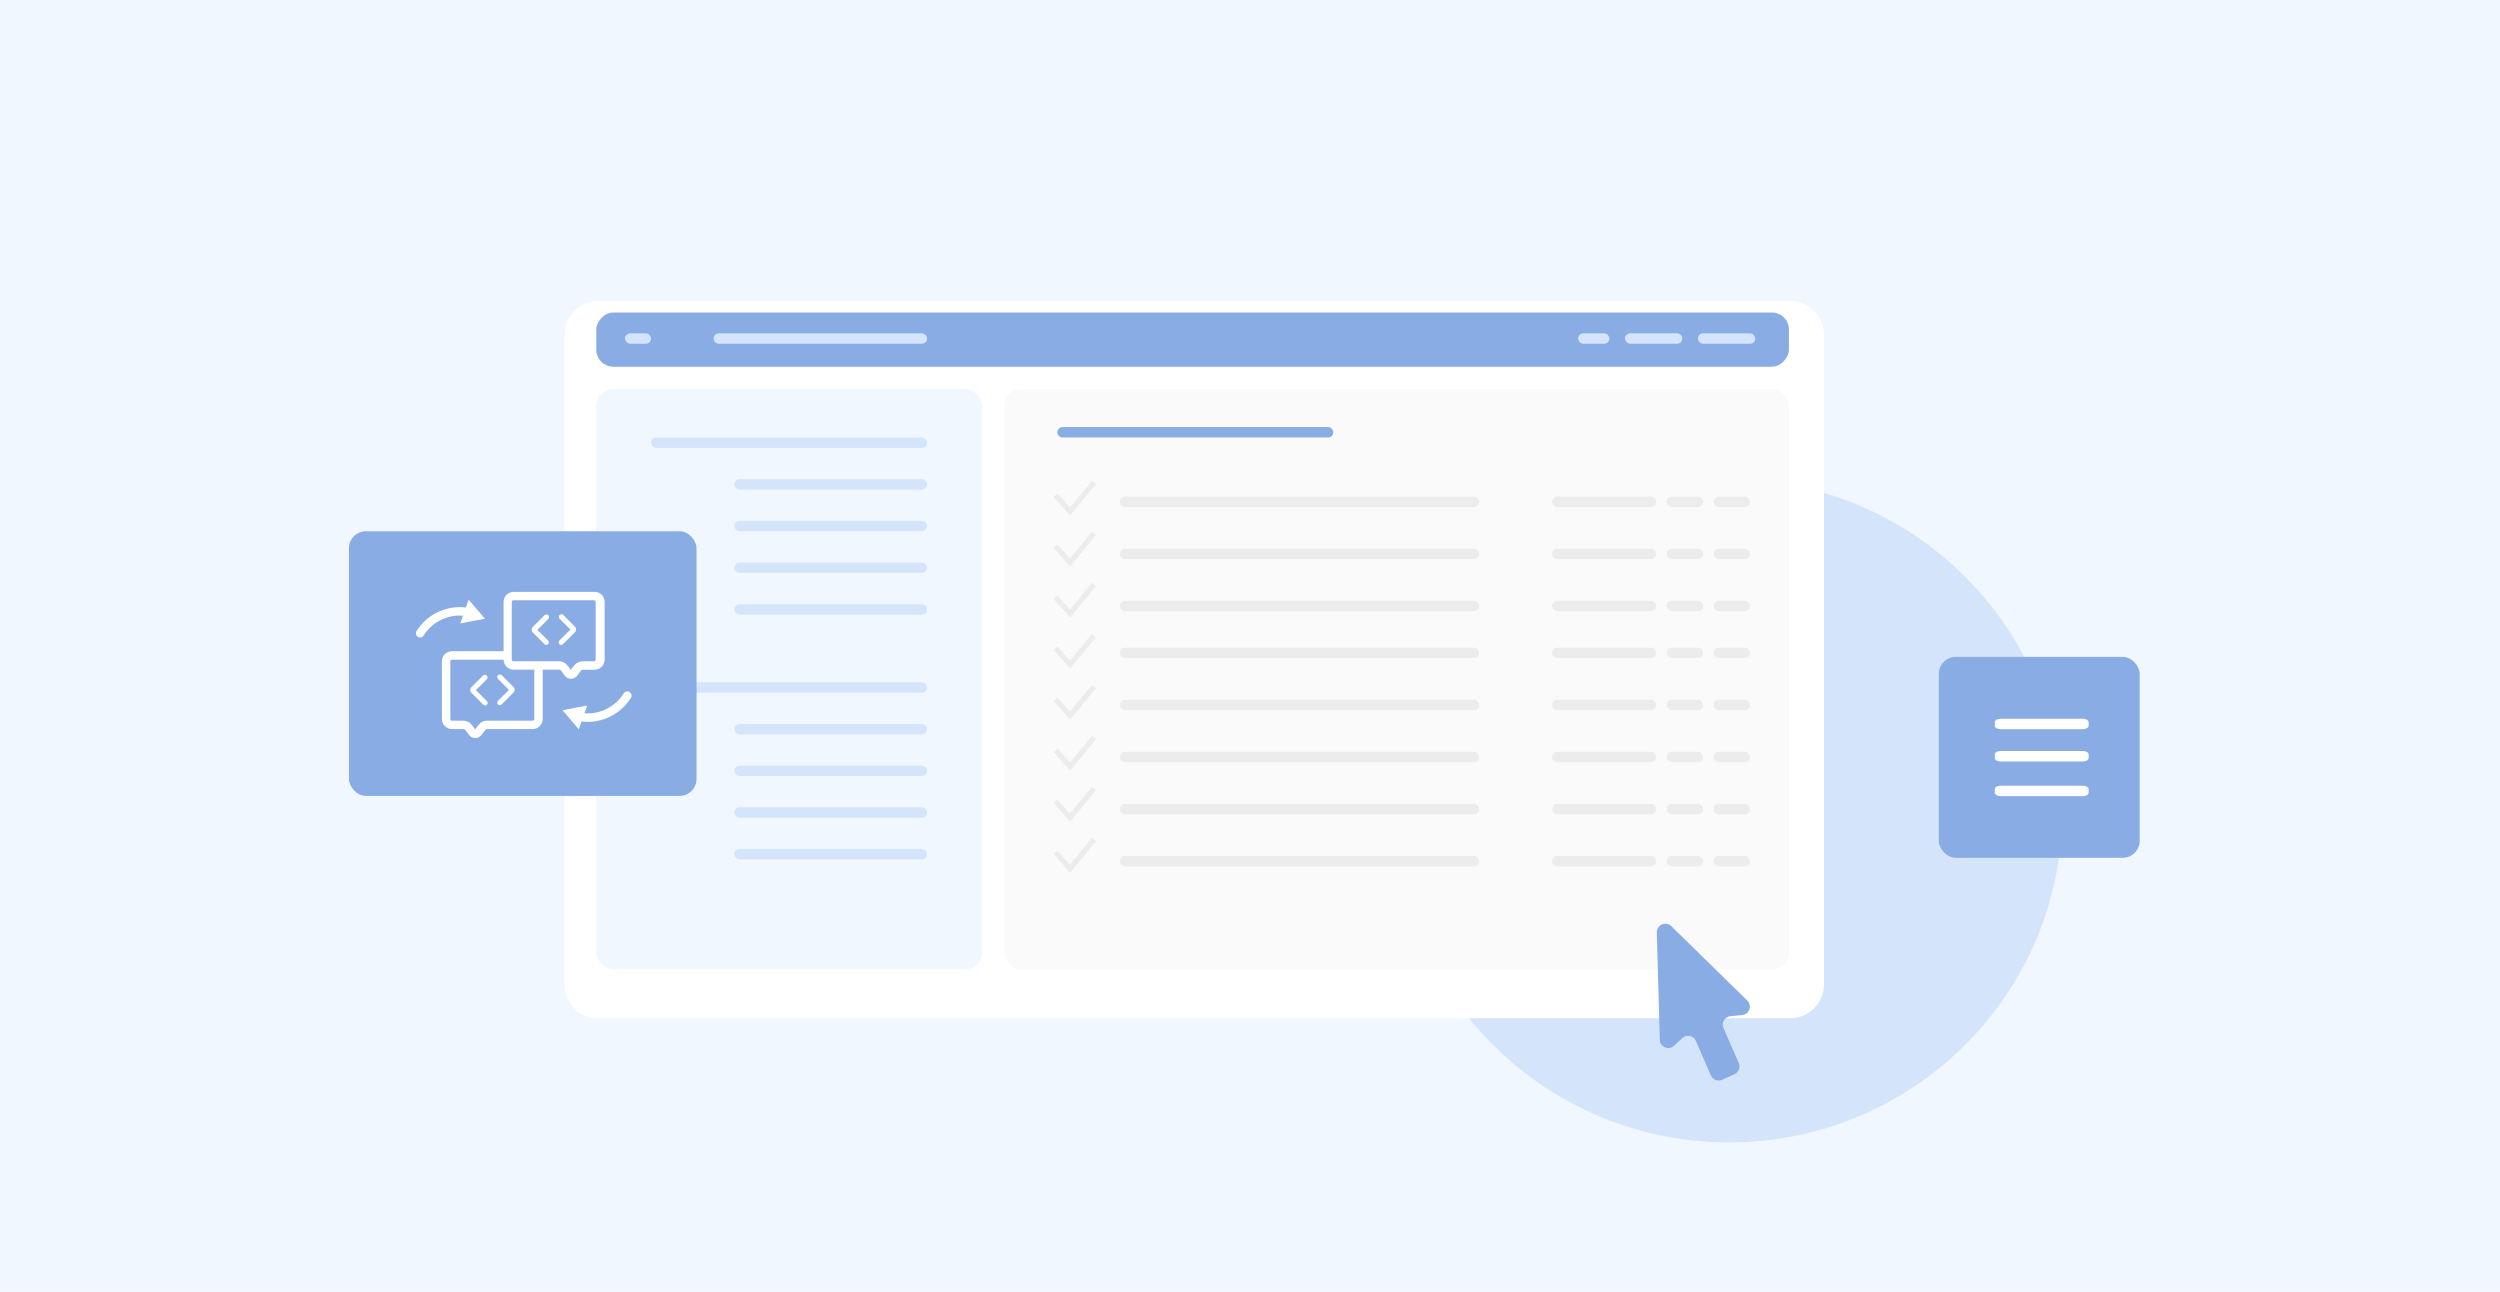 <svg width="480" height="248" viewBox="0 0 480 248" fill="none" xmlns="http://www.w3.org/2000/svg">
<rect width="480" height="248" fill="#F0F7FF"/>
<path d="M331.98 219.347C367.315 219.347 395.959 190.839 395.959 155.673C395.959 120.508 367.315 92 331.98 92C296.645 92 268 120.508 268 155.673C268 190.839 296.645 219.347 331.98 219.347Z" fill="#D4E5FB"/>
<g filter="url(#filter0_d_1520_1572)">
<path d="M108.367 61.023C108.367 57.415 111.293 54.49 114.901 54.49H343.671C347.279 54.49 350.204 57.415 350.204 61.023V185.711C350.204 189.32 347.279 192.245 343.671 192.245H114.901C111.293 192.245 108.367 189.32 108.367 185.712V61.023Z" fill="white"/>
</g>
<rect x="114.49" y="74.694" width="74.082" height="111.429" rx="3.267" fill="#F0F7FF"/>
<rect x="192.857" y="74.694" width="150.612" height="111.429" rx="3.267" fill="#FAFAFA"/>
<rect x="215" y="95.347" width="69" height="2" rx="1" fill="#ECECEC"/>
<rect x="215" y="105.347" width="69" height="2" rx="1" fill="#ECECEC"/>
<rect x="215" y="115.347" width="69" height="2" rx="1" fill="#ECECEC"/>
<rect x="215" y="124.347" width="69" height="2" rx="1" fill="#ECECEC"/>
<rect x="215" y="134.347" width="69" height="2" rx="1" fill="#ECECEC"/>
<rect x="215" y="144.347" width="69" height="2" rx="1" fill="#ECECEC"/>
<rect x="215" y="154.347" width="69" height="2" rx="1" fill="#ECECEC"/>
<rect x="215" y="164.347" width="69" height="2" rx="1" fill="#ECECEC"/>
<rect x="298" y="95.347" width="20" height="2" rx="1" fill="#ECECEC"/>
<rect x="320" y="95.347" width="7" height="2" rx="1" fill="#ECECEC"/>
<rect x="329" y="95.347" width="7" height="2" rx="1" fill="#ECECEC"/>
<rect x="298" y="105.347" width="20" height="2" rx="1" fill="#ECECEC"/>
<rect x="320" y="105.347" width="7" height="2" rx="1" fill="#ECECEC"/>
<rect x="329" y="105.347" width="7" height="2" rx="1" fill="#ECECEC"/>
<rect x="298" y="115.347" width="20" height="2" rx="1" fill="#ECECEC"/>
<rect x="320" y="115.347" width="7" height="2" rx="1" fill="#ECECEC"/>
<rect x="329" y="115.347" width="7" height="2" rx="1" fill="#ECECEC"/>
<rect x="298" y="124.347" width="20" height="2" rx="1" fill="#ECECEC"/>
<rect x="320" y="124.347" width="7" height="2" rx="1" fill="#ECECEC"/>
<rect x="329" y="124.347" width="7" height="2" rx="1" fill="#ECECEC"/>
<rect x="298" y="134.347" width="20" height="2" rx="1" fill="#ECECEC"/>
<rect x="320" y="134.347" width="7" height="2" rx="1" fill="#ECECEC"/>
<rect x="329" y="134.347" width="7" height="2" rx="1" fill="#ECECEC"/>
<rect x="298" y="144.347" width="20" height="2" rx="1" fill="#ECECEC"/>
<rect x="320" y="144.347" width="7" height="2" rx="1" fill="#ECECEC"/>
<rect x="329" y="144.347" width="7" height="2" rx="1" fill="#ECECEC"/>
<rect x="298" y="154.347" width="20" height="2" rx="1" fill="#ECECEC"/>
<rect x="320" y="154.347" width="7" height="2" rx="1" fill="#ECECEC"/>
<rect x="329" y="154.347" width="7" height="2" rx="1" fill="#ECECEC"/>
<rect x="298" y="164.347" width="20" height="2" rx="1" fill="#ECECEC"/>
<rect x="320" y="164.347" width="7" height="2" rx="1" fill="#ECECEC"/>
<rect x="329" y="164.347" width="7" height="2" rx="1" fill="#ECECEC"/>
<path d="M203 95.449L205.449 98.204L209.735 93" stroke="#ECECEC" stroke-linecap="square"/>
<path d="M203 105.245L205.449 108L209.735 102.796" stroke="#ECECEC" stroke-linecap="square"/>
<path d="M203 115.041L205.449 117.796L209.735 112.592" stroke="#ECECEC" stroke-linecap="square"/>
<path d="M203 124.837L205.449 127.592L209.735 122.388" stroke="#ECECEC" stroke-linecap="square"/>
<path d="M203 134.633L205.449 137.388L209.735 132.184" stroke="#ECECEC" stroke-linecap="square"/>
<path d="M203 144.429L205.449 147.184L209.735 141.98" stroke="#ECECEC" stroke-linecap="square"/>
<path d="M203 154.225L205.449 156.98L209.735 151.776" stroke="#ECECEC" stroke-linecap="square"/>
<path d="M203 164.021L205.449 166.776L209.735 161.572" stroke="#ECECEC" stroke-linecap="square"/>
<rect x="203" y="82" width="53" height="2" rx="1" fill="#89ACE5"/>
<rect x="125" y="84" width="53" height="2" rx="1" fill="#D4E5FB"/>
<rect x="141" y="92" width="37" height="2" rx="1" fill="#D4E5FB"/>
<rect x="141" y="100" width="37" height="2" rx="1" fill="#D4E5FB"/>
<rect x="141" y="108" width="37" height="2" rx="1" fill="#D4E5FB"/>
<rect x="141" y="116" width="37" height="2" rx="1" fill="#D4E5FB"/>
<rect x="125" y="131" width="53" height="2" rx="1" fill="#D4E5FB"/>
<rect x="141" y="139" width="37" height="2" rx="1" fill="#D4E5FB"/>
<rect x="141" y="147" width="37" height="2" rx="1" fill="#D4E5FB"/>
<rect x="141" y="155" width="37" height="2" rx="1" fill="#D4E5FB"/>
<rect x="141" y="163" width="37" height="2" rx="1" fill="#D4E5FB"/>
<rect width="228.98" height="10.408" rx="3.267" transform="matrix(1 0 0 -1 114.49 70.408)" fill="#89ACE5"/>
<path d="M320.887 177.824C319.837 176.797 318.071 177.569 318.112 179.037L318.681 199.628C318.72 201.037 320.405 201.738 321.432 200.774L322.99 199.311C323.814 198.537 325.156 198.814 325.606 199.851L328.486 206.48C328.849 207.316 329.826 207.693 330.657 207.317L333.011 206.253C333.825 205.885 334.192 204.933 333.837 204.114L330.911 197.38C330.468 196.361 331.151 195.206 332.258 195.103L334.488 194.895C335.874 194.766 336.474 193.075 335.479 192.102L320.887 177.824Z" fill="#89ACE5"/>
<rect x="372.245" y="126.123" width="38.571" height="38.571" rx="3.267" fill="#89ACE5"/>
<path d="M401.017 145.528C401.017 145.896 400.543 146.195 399.957 146.195L384.06 146.195C383.475 146.195 383 145.896 383 145.528L383 144.861C383 144.493 383.475 144.195 384.06 144.195L399.957 144.195C400.543 144.195 401.017 144.493 401.017 144.861V145.528Z" fill="white"/>
<path d="M401.017 139.333C401.017 139.702 400.543 140 399.957 140L384.06 140C383.475 140 383 139.702 383 139.333L383 138.667C383 138.298 383.475 138 384.06 138L399.957 138C400.543 138 401.017 138.298 401.017 138.667V139.333Z" fill="white"/>
<path d="M401.017 152.191C401.017 152.559 400.543 152.857 399.957 152.857L384.06 152.857C383.475 152.857 383 152.559 383 152.191L383 151.524C383 151.156 383.475 150.857 384.06 150.857L399.957 150.857C400.543 150.857 401.017 151.156 401.017 151.524V152.191Z" fill="white"/>
<rect x="67" y="102" width="66.735" height="50.816" rx="3.267" fill="#89ACE5"/>
<path d="M109.627 130.325C109.398 130.324 109.172 130.271 108.967 130.168C108.762 130.066 108.584 129.917 108.446 129.734L107.73 128.756C107.688 128.701 107.634 128.657 107.573 128.627C107.511 128.596 107.443 128.581 107.375 128.581H98.627C98.114 128.579 97.623 128.375 97.26 128.012C96.897 127.649 96.693 127.158 96.691 126.645V115.568C96.693 115.055 96.897 114.564 97.26 114.201C97.623 113.839 98.114 113.634 98.627 113.633H114.154C114.667 113.634 115.159 113.839 115.521 114.201C115.884 114.564 116.088 115.055 116.09 115.568V126.651C116.088 127.163 115.884 127.655 115.521 128.018C115.159 128.38 114.667 128.585 114.154 128.586H111.967C111.89 128.576 111.812 128.587 111.74 128.617C111.668 128.646 111.605 128.694 111.557 128.756L110.825 129.729C110.686 129.915 110.505 130.067 110.297 130.17C110.089 130.274 109.86 130.327 109.627 130.325ZM98.583 115.246C98.541 115.245 98.498 115.253 98.459 115.269C98.419 115.285 98.383 115.308 98.353 115.339C98.323 115.369 98.299 115.404 98.284 115.444C98.268 115.483 98.26 115.526 98.26 115.568V126.651C98.26 126.693 98.269 126.734 98.285 126.773C98.302 126.812 98.325 126.847 98.355 126.877C98.385 126.906 98.421 126.93 98.46 126.945C98.499 126.961 98.541 126.968 98.583 126.968H107.331C107.649 126.969 107.962 127.044 108.247 127.186C108.531 127.328 108.779 127.534 108.971 127.788L109.594 128.619L110.223 127.788C110.415 127.534 110.663 127.328 110.947 127.186C111.232 127.044 111.545 126.969 111.863 126.968H114.05C114.134 126.968 114.215 126.934 114.275 126.875C114.334 126.815 114.367 126.735 114.367 126.651V115.568C114.368 115.526 114.36 115.484 114.345 115.445C114.329 115.406 114.306 115.371 114.276 115.34C114.247 115.31 114.212 115.287 114.173 115.27C114.134 115.254 114.092 115.246 114.05 115.246H98.583Z" fill="white"/>
<path d="M91.262 141.713C91.033 141.714 90.806 141.662 90.6 141.561C90.394 141.459 90.215 141.311 90.076 141.128L89.343 140.155C89.302 140.099 89.249 140.054 89.187 140.023C89.125 139.991 89.057 139.975 88.988 139.975H86.801C86.546 139.978 86.293 139.93 86.056 139.835C85.82 139.739 85.604 139.598 85.422 139.419C85.24 139.241 85.096 139.028 84.996 138.793C84.897 138.558 84.845 138.305 84.844 138.05V126.957C84.845 126.444 85.05 125.954 85.413 125.592C85.775 125.23 86.267 125.027 86.779 125.027H97.933V126.667H86.779C86.695 126.667 86.614 126.7 86.555 126.76C86.496 126.819 86.462 126.9 86.462 126.984V138.05C86.461 138.092 86.469 138.134 86.485 138.173C86.5 138.212 86.523 138.248 86.553 138.278C86.582 138.308 86.618 138.332 86.657 138.348C86.695 138.364 86.737 138.373 86.779 138.373H88.966C89.284 138.374 89.598 138.449 89.882 138.591C90.167 138.733 90.415 138.939 90.606 139.193L91.235 140.024L91.875 139.182C92.067 138.928 92.314 138.722 92.599 138.58C92.883 138.438 93.197 138.363 93.515 138.362H102.263C102.305 138.363 102.348 138.355 102.387 138.339C102.427 138.323 102.462 138.299 102.493 138.269C102.523 138.239 102.546 138.203 102.562 138.164C102.578 138.124 102.586 138.082 102.585 138.039V127.777H104.198V138.05C104.199 138.305 104.149 138.557 104.052 138.792C103.955 139.027 103.813 139.24 103.633 139.42C103.453 139.6 103.239 139.743 103.004 139.84C102.769 139.937 102.517 139.986 102.263 139.986H93.515C93.446 139.986 93.378 140.002 93.316 140.034C93.254 140.065 93.201 140.11 93.16 140.166L92.421 141.128C92.286 141.308 92.111 141.454 91.91 141.556C91.709 141.657 91.487 141.711 91.262 141.713Z" fill="white"/>
<path d="M95.97 135.421C95.904 135.421 95.838 135.408 95.777 135.383C95.716 135.357 95.661 135.32 95.615 135.273C95.52 135.179 95.468 135.051 95.468 134.918C95.468 134.784 95.52 134.657 95.615 134.562L97.714 132.457L95.615 130.358C95.52 130.263 95.467 130.134 95.467 130C95.467 129.866 95.52 129.737 95.615 129.642C95.709 129.548 95.837 129.495 95.97 129.495C96.103 129.495 96.231 129.548 96.325 129.642L98.572 131.889C98.718 132.034 98.802 132.23 98.808 132.435C98.804 132.642 98.72 132.838 98.572 132.982L96.325 135.229C96.283 135.284 96.229 135.33 96.168 135.363C96.107 135.396 96.039 135.415 95.97 135.421Z" fill="white"/>
<path d="M93.121 135.421C92.987 135.417 92.859 135.365 92.76 135.273L90.519 133.026C90.446 132.955 90.387 132.87 90.347 132.776C90.306 132.682 90.285 132.581 90.284 132.479C90.287 132.273 90.372 132.077 90.519 131.932L92.76 129.685C92.858 129.604 92.982 129.562 93.109 129.567C93.236 129.573 93.356 129.626 93.446 129.716C93.536 129.806 93.589 129.926 93.594 130.053C93.6 130.18 93.558 130.304 93.477 130.401L91.377 132.501L93.477 134.606C93.547 134.676 93.595 134.766 93.614 134.863C93.633 134.961 93.623 135.062 93.585 135.154C93.547 135.246 93.483 135.324 93.4 135.379C93.318 135.435 93.221 135.464 93.121 135.464V135.421Z" fill="white"/>
<path d="M107.768 123.835C107.669 123.835 107.572 123.805 107.489 123.75C107.407 123.695 107.342 123.616 107.304 123.524C107.266 123.432 107.256 123.331 107.276 123.234C107.295 123.136 107.343 123.047 107.413 122.976L109.512 120.872L107.413 118.772C107.331 118.675 107.289 118.55 107.295 118.423C107.301 118.296 107.354 118.176 107.443 118.086C107.533 117.997 107.653 117.944 107.78 117.938C107.907 117.932 108.032 117.974 108.129 118.056L110.371 120.303C110.518 120.448 110.604 120.643 110.611 120.85C110.606 121.056 110.52 121.253 110.371 121.396L108.129 123.644C108.085 123.699 108.031 123.744 107.969 123.777C107.907 123.81 107.838 123.83 107.768 123.835Z" fill="white"/>
<path d="M104.92 123.835C104.854 123.835 104.788 123.822 104.727 123.797C104.666 123.772 104.611 123.734 104.564 123.687L102.317 121.457C102.17 121.313 102.086 121.116 102.082 120.91C102.087 120.704 102.171 120.508 102.317 120.363L104.564 118.116C104.659 118.022 104.788 117.969 104.922 117.97C105.056 117.97 105.184 118.024 105.278 118.119C105.372 118.214 105.425 118.342 105.424 118.476C105.424 118.61 105.37 118.738 105.275 118.832L103.176 120.932L105.275 123.037C105.328 123.108 105.36 123.192 105.37 123.281C105.379 123.369 105.365 123.458 105.329 123.539C105.293 123.62 105.236 123.69 105.164 123.742C105.093 123.794 105.008 123.826 104.92 123.835Z" fill="white"/>
<path d="M80.656 122.391C80.502 122.393 80.352 122.349 80.224 122.266C80.049 122.151 79.925 121.974 79.878 121.77C79.831 121.566 79.865 121.352 79.972 121.172C81.01 119.511 82.523 118.199 84.314 117.406C86.106 116.614 88.094 116.377 90.021 116.727C90.223 116.774 90.4 116.897 90.514 117.07C90.628 117.243 90.671 117.454 90.635 117.658C90.598 117.862 90.485 118.044 90.318 118.167C90.151 118.29 89.943 118.344 89.737 118.318C88.128 118.027 86.469 118.223 84.973 118.882C83.477 119.541 82.211 120.631 81.339 122.014C81.267 122.13 81.166 122.226 81.047 122.292C80.927 122.358 80.792 122.392 80.656 122.391Z" fill="white"/>
<path d="M89.978 115.125L93.121 118.8L88.37 119.685L89.978 115.125Z" fill="white"/>
<path d="M112.848 138.597C112.259 138.595 111.672 138.542 111.093 138.438C110.891 138.391 110.714 138.268 110.6 138.095C110.486 137.922 110.443 137.712 110.479 137.507C110.516 137.303 110.629 137.121 110.796 136.998C110.963 136.875 111.171 136.821 111.377 136.847C112.985 137.133 114.643 136.931 116.136 136.269C117.629 135.606 118.891 134.513 119.758 133.129C119.816 133.039 119.89 132.962 119.977 132.901C120.064 132.84 120.162 132.796 120.266 132.773C120.37 132.75 120.477 132.748 120.582 132.766C120.687 132.784 120.787 132.823 120.877 132.88C120.966 132.937 121.044 133.012 121.105 133.099C121.166 133.186 121.209 133.284 121.232 133.388C121.256 133.492 121.258 133.599 121.24 133.704C121.221 133.809 121.182 133.909 121.125 133.998C120.246 135.402 119.026 136.559 117.578 137.363C116.131 138.167 114.503 138.592 112.848 138.597Z" fill="white"/>
<path d="M111.136 140.024L107.993 136.35L112.744 135.464L111.136 140.024Z" fill="white"/>
<rect x="326" y="64" width="11" height="2" rx="1" fill="#D4E5FB"/>
<rect x="312" y="64" width="11" height="2" rx="1" fill="#D4E5FB"/>
<rect x="120" y="64" width="5" height="2" rx="1" fill="#D4E5FB"/>
<rect x="137" y="64" width="41" height="2" rx="1" fill="#D4E5FB"/>
<rect x="303" y="64" width="6" height="2" rx="1" fill="#D4E5FB"/>
<defs>
<filter id="filter0_d_1520_1572" x="95.301" y="44.69" width="267.97" height="163.888" filterUnits="userSpaceOnUse" color-interpolation-filters="sRGB">
<feFlood flood-opacity="0" result="BackgroundImageFix"/>
<feColorMatrix in="SourceAlpha" type="matrix" values="0 0 0 0 0 0 0 0 0 0 0 0 0 0 0 0 0 0 127 0" result="hardAlpha"/>
<feOffset dy="3.267"/>
<feGaussianBlur stdDeviation="6.533"/>
<feComposite in2="hardAlpha" operator="out"/>
<feColorMatrix type="matrix" values="0 0 0 0 0 0 0 0 0 0 0 0 0 0 0 0 0 0 0.05 0"/>
<feBlend mode="normal" in2="BackgroundImageFix" result="effect1_dropShadow_1520_1572"/>
<feBlend mode="normal" in="SourceGraphic" in2="effect1_dropShadow_1520_1572" result="shape"/>
</filter>
</defs>
</svg>
